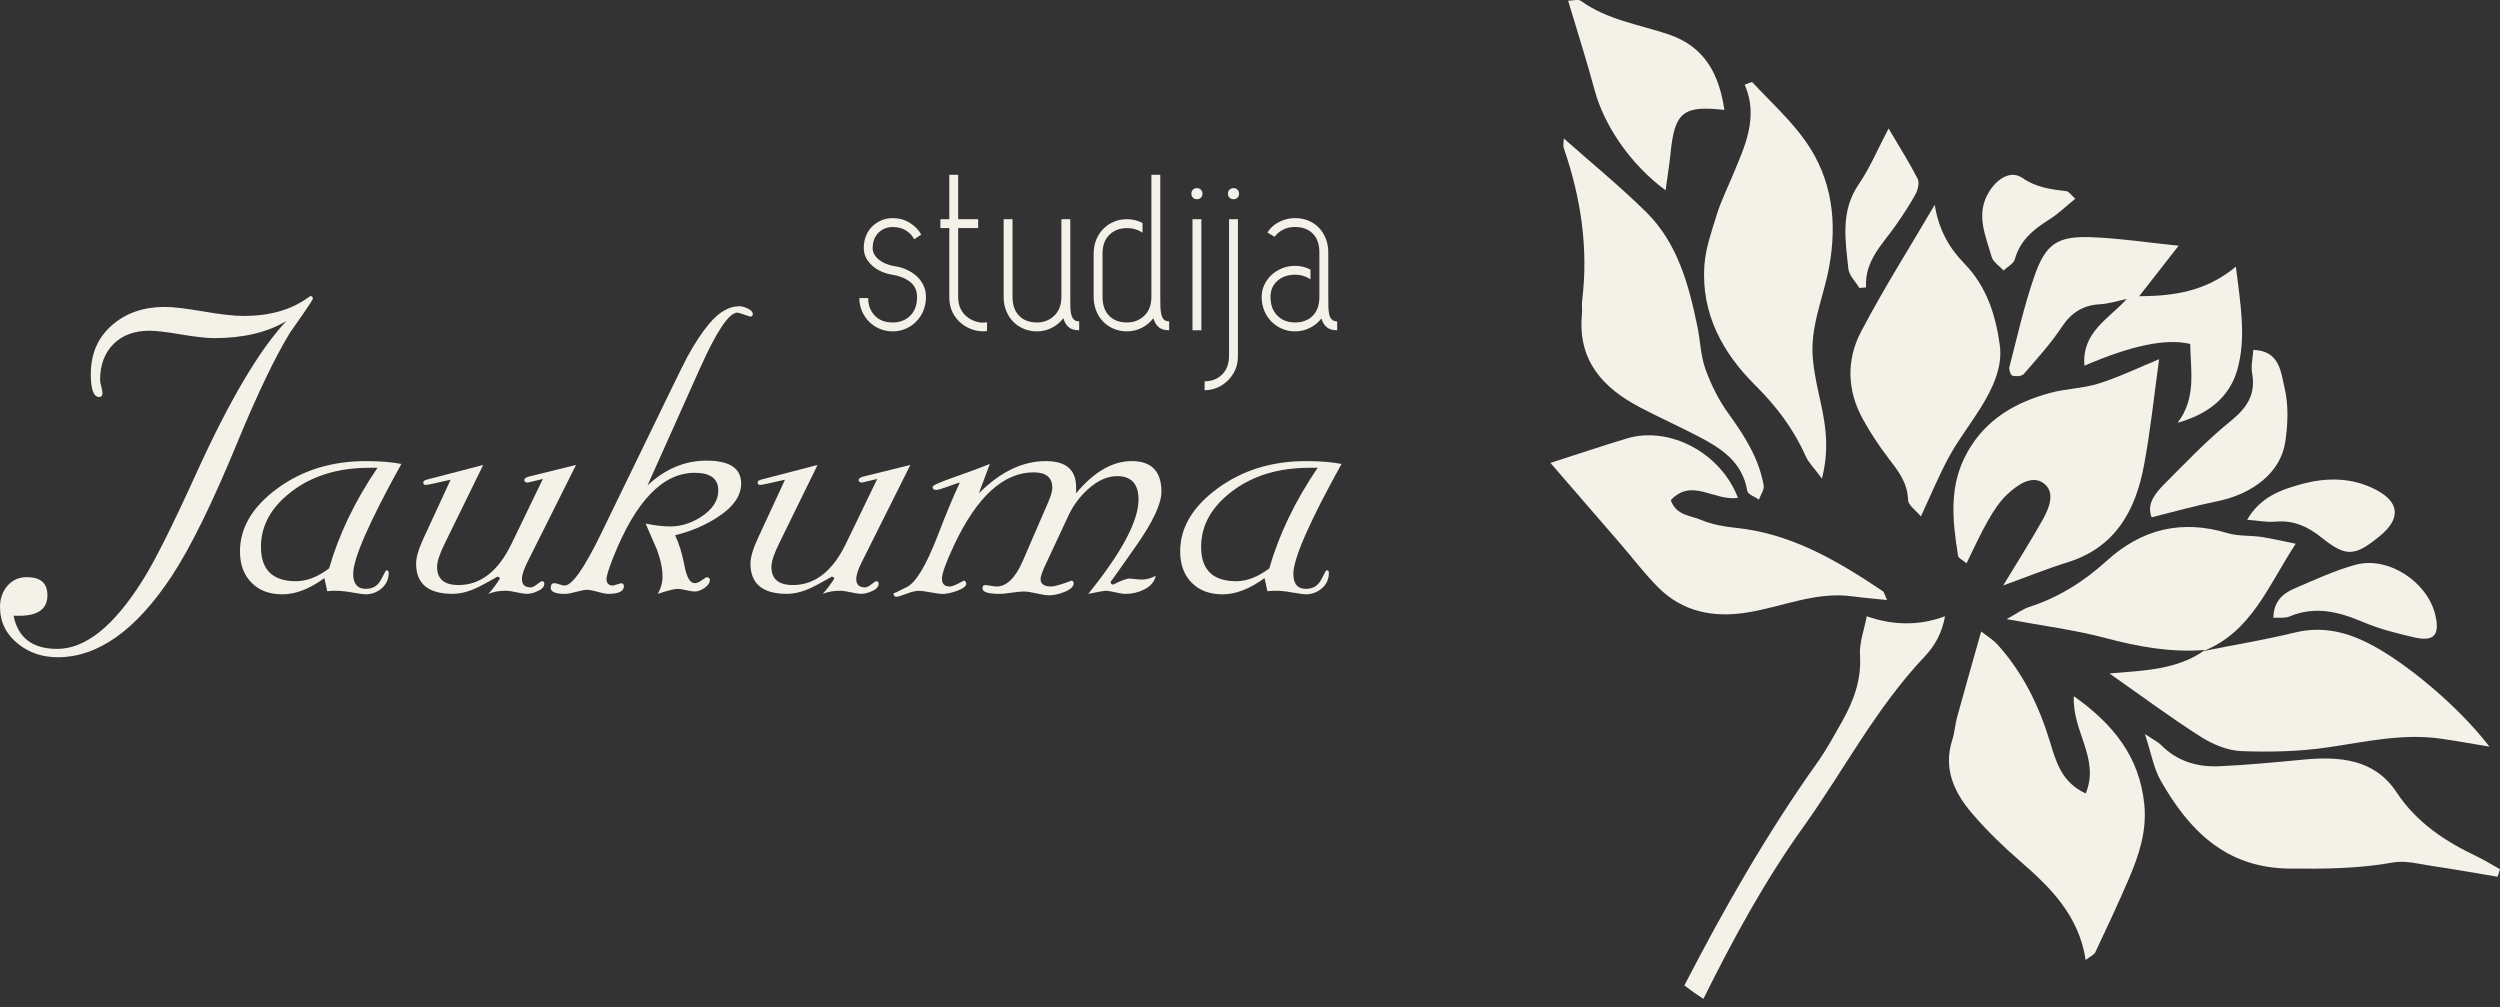 <svg width="134" height="54" viewBox="0 0 134 54" fill="none" xmlns="http://www.w3.org/2000/svg">
<rect x="0" y="0" width="134" height="54" fill="#333333" stroke="none"/>
<path d="M104.253 33.031C102.905 33.538 101.508 33.538 100.06 33.032C99.926 33.743 99.653 34.437 99.696 35.112C99.78 36.448 99.347 37.594 98.717 38.705C98.301 39.438 97.898 40.185 97.41 40.87C94.707 44.671 92.41 48.699 90.282 52.819C90.608 53.072 90.948 53.313 91.302 53.539C92.882 50.359 94.575 47.237 96.66 44.324C98.831 41.29 100.554 37.941 103.149 35.206C103.701 34.625 104.095 33.931 104.253 33.031Z" fill="#F3F1E8"/>
<path d="M106.191 33.847C106.467 34.065 106.81 34.267 107.065 34.549C108.419 36.045 109.28 37.805 109.869 39.729C110.193 40.789 110.483 41.931 111.795 42.528C112.572 40.668 111.053 39.193 111.159 37.315C113.269 38.812 114.681 40.558 114.935 43.117C115.078 44.551 114.646 45.848 114.099 47.121C113.532 48.441 112.92 49.742 112.309 51.041C112.244 51.178 112.05 51.254 111.791 51.455C111.429 49.078 109.92 47.579 108.272 46.153C107.362 45.365 106.49 44.515 105.706 43.602C104.745 42.482 104.143 41.206 104.643 39.654C104.771 39.258 104.793 38.828 104.904 38.425C105.312 36.94 105.736 35.46 106.191 33.847Z" fill="#F3F1E8"/>
<path d="M97.658 25.653C97.242 25.091 96.946 24.808 96.791 24.461C96.145 23.013 95.229 21.789 94.099 20.669C92.332 18.919 91.184 16.82 91.354 14.244C91.415 13.31 91.748 12.384 92.029 11.476C92.24 10.792 92.565 10.144 92.84 9.48C93.503 7.884 94.287 6.307 93.517 4.538C93.736 4.466 93.897 4.378 93.927 4.41C94.9 5.458 95.982 6.432 96.796 7.593C98.206 9.606 98.484 11.899 98.041 14.312C97.739 15.953 97.004 17.52 97.169 19.239C97.225 19.827 97.335 20.413 97.461 20.991C97.769 22.398 98.128 23.799 97.656 25.653H97.658Z" fill="#F3F1E8"/>
<path d="M118.122 34.892C119.757 34.566 121.405 34.291 123.025 33.9C124.392 33.571 125.63 33.832 126.847 34.428C128.854 35.41 131.782 37.859 133.434 40.019C132.447 39.856 131.649 39.711 130.847 39.595C128.791 39.298 126.8 39.76 124.783 40.057C123.249 40.282 121.672 40.32 120.121 40.258C119.383 40.228 118.587 39.89 117.95 39.484C116.352 38.468 114.829 37.332 113.066 36.097C114.961 35.939 116.719 35.895 118.188 34.84L118.122 34.892Z" fill="#F3F1E8"/>
<path d="M93.154 26.686C91.87 26.869 90.678 25.594 89.555 26.811C89.838 27.633 90.612 27.627 91.175 27.866C91.769 28.118 92.441 28.228 93.091 28.298C96.053 28.615 98.513 30.077 100.913 31.683C100.995 31.738 101.016 31.885 101.146 32.161C100.47 32.09 99.877 32.045 99.29 31.964C97.32 31.693 95.524 32.532 93.644 32.831C91.833 33.12 90.188 32.802 88.864 31.47C88.146 30.748 87.528 29.928 86.862 29.156L83.103 24.812C84.478 24.37 85.834 23.912 87.203 23.501C89.476 22.818 92.234 24.265 93.155 26.687L93.154 26.686Z" fill="#F3F1E8"/>
<path d="M103.702 10.977C103.918 12.328 104.478 13.294 105.302 14.14C106.49 15.36 106.983 16.935 107.192 18.525C107.346 19.696 106.789 20.856 106.148 21.883C105.607 22.748 104.975 23.562 104.485 24.454C103.942 25.441 103.514 26.491 102.96 27.679C102.706 27.369 102.279 27.086 102.271 26.792C102.243 25.863 101.738 25.233 101.219 24.557C100.711 23.893 100.245 23.186 99.842 22.453C99.002 20.929 98.962 19.287 99.745 17.792C100.963 15.467 102.374 13.244 103.702 10.977Z" fill="#F3F1E8"/>
<path d="M83.817 7.419C85.314 8.746 86.834 9.986 88.225 11.357C89.92 13.027 90.516 15.252 90.981 17.504C91.138 18.266 91.156 19.072 91.415 19.794C91.714 20.625 92.124 21.448 92.641 22.162C93.5 23.347 94.272 24.555 94.533 26.013C94.574 26.245 94.369 26.522 94.277 26.779C94.061 26.625 93.684 26.499 93.654 26.315C93.395 24.739 92.234 24.012 90.983 23.366C89.967 22.841 88.925 22.369 87.913 21.84C85.903 20.789 84.556 19.31 84.792 16.844C84.815 16.605 84.774 16.358 84.803 16.119C85.147 13.316 84.738 10.605 83.824 7.953C83.772 7.801 83.817 7.617 83.817 7.419Z" fill="#F3F1E8"/>
<path d="M107.371 31.381C108.162 30.074 108.85 28.994 109.477 27.879C109.834 27.246 110.19 26.386 109.542 25.905C108.912 25.438 108.14 25.987 107.611 26.476C107.182 26.871 106.85 27.393 106.556 27.905C106.144 28.624 105.806 29.386 105.405 30.193C105.186 30.007 104.972 29.917 104.953 29.796C104.651 27.895 104.437 26.022 105.464 24.214C106.46 22.457 108.027 21.572 109.865 21.065C110.725 20.828 111.654 20.824 112.501 20.554C113.619 20.196 114.687 19.681 115.729 19.252C115.465 21.144 115.27 23.063 114.916 24.953C114.462 27.37 113.38 29.35 110.811 30.144C109.697 30.488 108.613 30.931 107.371 31.381Z" fill="#F3F1E8"/>
<path d="M133.87 46.993C132.704 46.8 131.541 46.591 130.372 46.418C129.673 46.315 128.937 46.108 128.267 46.229C126.42 46.563 124.582 46.574 122.713 46.556C119.301 46.522 117.328 44.508 115.804 41.822C115.44 41.183 115.317 40.407 114.969 39.346C115.468 39.679 115.674 39.772 115.823 39.923C116.687 40.8 117.77 41.124 118.948 41.071C120.45 41.004 121.949 40.858 123.446 40.717C125.388 40.532 127.266 40.671 128.449 42.457C129.536 44.101 131.055 45.094 132.764 45.907C133.188 46.109 133.588 46.362 134 46.591L133.87 46.993Z" fill="#F3F1E8"/>
<path d="M118.185 34.839C116.365 34.983 114.617 34.667 112.858 34.199C111.209 33.759 109.499 33.546 107.555 33.185C108.084 32.895 108.403 32.65 108.764 32.534C110.339 32.027 111.7 31.166 112.912 30.065C114.807 28.343 116.947 27.834 119.409 28.578C119.974 28.748 120.605 28.691 121.199 28.778C121.768 28.862 122.329 29 123.049 29.146C121.566 31.412 120.679 33.86 118.119 34.891L118.185 34.839Z" fill="#F3F1E8"/>
<path d="M116.722 22.659C117.739 21.319 117.414 19.852 117.395 18.436C116.127 18.125 114.237 18.514 111.725 19.602C111.578 17.803 113.014 17.105 113.996 16.025C113.499 16.128 113.04 16.281 112.573 16.306C111.654 16.355 111.026 16.75 110.509 17.53C109.913 18.427 109.179 19.235 108.47 20.051C108.364 20.173 108.055 20.187 107.869 20.139C107.775 20.114 107.667 19.817 107.703 19.678C108.122 18.06 108.485 16.421 109.029 14.845C109.643 13.063 110.267 12.646 112.1 12.715C113.592 12.771 115.079 12.997 116.774 13.17L114.659 15.878C116.513 15.867 118.219 15.634 119.843 14.293C120.092 16.318 120.408 18.077 119.924 19.804C119.495 21.337 118.296 22.219 116.722 22.659V22.659Z" fill="#F3F1E8"/>
<path d="M84.052 0.038C84.295 0.038 84.594 -0.057 84.746 0.053C86.145 1.062 87.83 1.308 89.407 1.833C91.366 2.485 92.144 3.961 92.426 5.891C90.21 5.64 89.762 6.018 89.543 8.197C89.479 8.838 89.374 9.475 89.276 10.2C87.405 8.828 85.982 6.729 85.475 4.84C85.059 3.291 84.566 1.762 84.052 0.038Z" fill="#F3F1E8"/>
<path d="M120.778 18.755C122.21 18.795 122.258 19.977 122.455 20.8C122.673 21.71 122.63 22.728 122.494 23.668C122.257 25.302 120.78 26.478 118.811 26.875C117.658 27.107 116.522 27.431 115.329 27.726C115.045 27.035 115.502 26.454 116.009 25.946C117.155 24.798 118.276 23.61 119.533 22.595C120.419 21.879 120.924 21.165 120.714 20.001C120.643 19.609 120.751 19.183 120.778 18.754V18.755Z" fill="#F3F1E8"/>
<path d="M121.853 33.114C121.864 32.26 122.339 31.821 122.959 31.554C124.044 31.086 125.13 30.579 126.265 30.27C128.001 29.799 130.103 31.181 130.528 32.943C130.792 34.035 130.47 34.411 129.395 34.162C128.474 33.948 127.54 33.715 126.674 33.347C125.37 32.793 124.099 32.462 122.719 33.043C122.473 33.147 122.163 33.093 121.853 33.114Z" fill="#F3F1E8"/>
<path d="M120.446 27.858C121.166 26.625 122.26 26.254 123.34 25.954C124.696 25.577 126.081 25.583 127.367 26.259C128.634 26.926 128.683 27.816 127.551 28.737C126.214 29.825 125.765 29.878 124.418 28.801C123.667 28.2 122.911 27.873 121.948 27.961C121.501 28.002 121.042 27.904 120.446 27.858H120.446Z" fill="#F3F1E8"/>
<path d="M99.664 15.435C99.458 15.093 99.109 14.766 99.072 14.406C98.912 12.867 98.64 11.32 99.626 9.88C100.228 9.001 100.644 7.995 101.228 6.886C101.816 7.885 102.341 8.713 102.786 9.582C102.891 9.787 102.801 10.168 102.676 10.401C102.364 10.976 101.997 11.524 101.623 12.063C100.912 13.087 99.936 13.969 100.02 15.405L99.664 15.435Z" fill="#F3F1E8"/>
<path d="M111.236 10.652C110.742 11.051 110.32 11.465 109.831 11.771C108.992 12.297 108.276 12.88 107.996 13.897C107.931 14.134 107.6 14.299 107.39 14.498C107.171 14.256 106.833 14.047 106.752 13.765C106.43 12.629 105.877 11.489 106.607 10.291C107.056 9.555 107.785 9.113 108.398 9.536C109.149 10.054 109.927 10.149 110.757 10.247C110.899 10.264 111.019 10.461 111.236 10.652Z" fill="#F3F1E8"/>
<path d="M15.354 17.204C14.332 17.817 13.042 18.123 11.484 18.123C11.075 18.123 10.481 18.058 9.702 17.926C8.923 17.793 8.358 17.727 8.009 17.727C7.2 17.727 6.557 17.966 6.081 18.442C5.604 18.919 5.365 19.562 5.365 20.372C5.365 20.448 5.386 20.566 5.429 20.723C5.472 20.881 5.493 20.998 5.493 21.075C5.493 21.211 5.433 21.279 5.314 21.279C5.016 21.279 4.867 20.87 4.867 20.052C4.867 18.946 5.259 18.06 6.042 17.396C6.783 16.765 7.715 16.45 8.84 16.45C9.265 16.45 9.951 16.531 10.897 16.693C11.842 16.855 12.562 16.936 13.056 16.936C14.444 16.936 15.59 16.612 16.492 15.965C16.526 15.939 16.577 15.905 16.645 15.862C16.73 15.888 16.773 15.935 16.773 16.003C16.773 16.046 16.59 16.331 16.223 16.859C15.797 17.464 15.572 17.787 15.546 17.83C14.746 19.133 13.801 21.104 12.711 23.744C11.374 26.989 10.198 29.378 9.185 30.91C7.277 33.789 5.246 35.228 3.092 35.228C2.274 35.228 1.567 34.99 0.971 34.513C0.324 33.993 0 33.333 0 32.533C0 32.09 0.132 31.713 0.396 31.402C0.66 31.091 1.009 30.936 1.443 30.936C2.176 30.936 2.542 31.259 2.542 31.907C2.542 32.622 2.061 32.988 1.099 33.005H0.728C0.966 34.189 1.746 34.781 3.066 34.781C4.582 34.781 6.106 33.559 7.639 31.114C8.278 30.11 9.232 28.21 10.5 25.417C12.289 21.474 13.907 18.736 15.354 17.202V17.204Z" fill="#F3F1E8"/>
<path d="M21.512 24.868C19.791 27.977 18.931 29.939 18.931 30.757C18.931 31.294 19.156 31.562 19.608 31.562C19.983 31.562 20.256 31.395 20.426 31.063C20.596 30.731 20.69 30.565 20.707 30.565C20.792 30.565 20.835 30.612 20.835 30.706C20.835 31.038 20.711 31.312 20.464 31.529C20.217 31.747 19.923 31.856 19.583 31.856C19.498 31.856 19.28 31.825 18.932 31.766C18.404 31.663 17.94 31.638 17.54 31.689L17.386 30.987C16.594 31.566 15.844 31.856 15.137 31.856C14.439 31.856 13.886 31.647 13.477 31.229C13.068 30.812 12.863 30.254 12.863 29.556C12.863 28.287 13.53 27.163 14.863 26.183C16.195 25.204 17.777 24.715 19.608 24.715C20.366 24.715 21 24.766 21.512 24.868ZM20.234 25.072H19.812C18.143 25.072 16.755 25.492 15.648 26.331C14.541 27.169 13.987 28.164 13.987 29.314C13.987 30.54 14.614 31.153 15.865 31.153C16.445 31.153 17.036 30.923 17.641 30.464C18.16 28.65 19.025 26.852 20.234 25.072Z" fill="#F3F1E8"/>
<path d="M30.875 24.92L28.268 30.131C28.073 30.523 27.975 30.825 27.975 31.038C27.975 31.336 28.132 31.485 28.447 31.485C28.532 31.485 28.645 31.429 28.785 31.319C28.926 31.208 29.013 31.153 29.047 31.153C29.133 31.153 29.175 31.195 29.175 31.281C29.175 31.451 29.052 31.587 28.805 31.689C28.609 31.783 28.413 31.83 28.217 31.83C28.115 31.83 27.938 31.802 27.687 31.747C27.436 31.692 27.241 31.664 27.106 31.664C26.756 31.664 26.445 31.72 26.173 31.83C26.369 31.631 26.578 31.358 26.799 31.009C26.773 30.943 26.723 30.91 26.646 30.91C26.672 30.91 26.399 31.063 25.829 31.37C25.258 31.677 24.734 31.83 24.258 31.83C22.954 31.83 22.303 31.29 22.303 30.208C22.303 29.876 22.439 29.416 22.712 28.828L24.155 25.711C23.355 25.899 22.911 25.992 22.827 25.992C22.733 25.992 22.686 25.95 22.686 25.864C22.686 25.797 22.745 25.745 22.865 25.711L25.901 24.92L23.837 29.135C23.564 29.689 23.427 30.106 23.427 30.387C23.427 31.034 23.81 31.358 24.576 31.358C25.759 31.358 26.709 30.617 27.424 29.134L29.098 25.672C28.579 25.801 28.311 25.864 28.294 25.864C28.166 25.864 28.102 25.822 28.102 25.737C28.102 25.651 28.183 25.588 28.345 25.545L30.875 24.92Z" fill="#F3F1E8"/>
<path d="M39.624 16.412C39.752 16.412 39.905 16.454 40.084 16.54C40.263 16.625 40.352 16.723 40.352 16.834C40.352 16.91 40.309 16.957 40.224 16.974C39.798 16.83 39.564 16.757 39.521 16.757C39.078 16.757 38.414 17.745 37.528 19.721L34.706 26.019C35.651 25.133 36.706 24.69 37.874 24.69C39.108 24.69 39.726 25.099 39.726 25.917C39.726 26.589 39.287 27.203 38.41 27.756C37.754 28.174 37.013 28.485 36.188 28.689C36.4 29.14 36.566 29.681 36.686 30.311C36.805 30.942 36.988 31.257 37.236 31.257C37.346 31.257 37.474 31.204 37.619 31.097C37.764 30.991 37.858 30.938 37.9 30.938C37.968 30.938 38.019 30.98 38.053 31.065C38.053 31.227 37.959 31.374 37.772 31.506C37.585 31.638 37.406 31.704 37.236 31.704C37.133 31.704 36.982 31.68 36.782 31.634C36.582 31.587 36.431 31.563 36.329 31.563C36.15 31.563 35.792 31.653 35.256 31.832C35.426 31.542 35.511 31.236 35.511 30.912C35.511 30.477 35.409 29.988 35.205 29.443C35 28.983 34.8 28.523 34.604 28.063C35.098 28.166 35.541 28.216 35.933 28.216C36.503 28.216 37.057 28.042 37.593 27.693C38.198 27.293 38.501 26.825 38.501 26.288C38.501 25.658 38.079 25.342 37.236 25.342C35.524 25.342 34.068 26.857 32.866 29.884C32.628 30.491 32.509 30.876 32.509 31.039C32.509 31.27 32.628 31.385 32.866 31.385C32.858 31.385 33.007 31.343 33.314 31.257C33.399 31.283 33.441 31.334 33.441 31.41C33.441 31.692 33.165 31.832 32.611 31.832C32.483 31.832 32.293 31.796 32.043 31.724C31.792 31.651 31.597 31.615 31.462 31.615C31.334 31.615 31.14 31.651 30.88 31.724C30.621 31.796 30.423 31.832 30.286 31.832C29.776 31.832 29.52 31.725 29.52 31.51C29.52 31.342 29.584 31.258 29.712 31.258C29.772 31.258 29.863 31.279 29.987 31.322C30.11 31.364 30.202 31.386 30.261 31.386C30.661 31.386 31.304 30.477 32.19 28.66L35.908 21.008C36.385 20.028 36.695 19.4 36.84 19.127C37.232 18.411 37.62 17.822 38.003 17.362C38.531 16.73 39.071 16.415 39.625 16.415L39.624 16.412Z" fill="#F3F1E8"/>
<path d="M48.795 24.92L46.189 30.131C45.994 30.523 45.895 30.825 45.895 31.038C45.895 31.336 46.053 31.485 46.368 31.485C46.453 31.485 46.566 31.429 46.706 31.319C46.847 31.208 46.934 31.153 46.968 31.153C47.053 31.153 47.096 31.195 47.096 31.281C47.096 31.451 46.972 31.587 46.725 31.689C46.53 31.783 46.334 31.83 46.138 31.83C46.036 31.83 45.858 31.802 45.608 31.747C45.356 31.692 45.162 31.664 45.026 31.664C44.677 31.664 44.366 31.72 44.094 31.83C44.29 31.631 44.498 31.358 44.72 31.009C44.694 30.943 44.644 30.91 44.567 30.91C44.592 30.91 44.32 31.063 43.749 31.37C43.179 31.677 42.655 31.83 42.178 31.83C40.875 31.83 40.224 31.29 40.224 30.208C40.224 29.876 40.36 29.416 40.633 28.828L42.076 25.711C41.275 25.899 40.832 25.992 40.747 25.992C40.654 25.992 40.607 25.95 40.607 25.864C40.607 25.797 40.666 25.745 40.786 25.711L43.822 24.92L41.758 29.135C41.485 29.689 41.348 30.106 41.348 30.387C41.348 31.034 41.73 31.358 42.497 31.358C43.68 31.358 44.629 30.617 45.345 29.134L47.019 25.672C46.499 25.801 46.231 25.864 46.215 25.864C46.087 25.864 46.023 25.822 46.023 25.737C46.023 25.651 46.104 25.588 46.266 25.545L48.795 24.92Z" fill="#F3F1E8"/>
<path d="M51.445 25.865C51.351 25.882 51.126 25.959 50.768 26.095C50.461 26.206 50.261 26.261 50.168 26.261C50.049 26.261 49.989 26.206 49.989 26.095C49.989 26.018 50.361 25.851 51.107 25.59C51.852 25.331 52.501 25.09 53.055 24.869L52.467 26.44C53.617 25.29 54.813 24.715 56.056 24.715C57.138 24.715 57.679 25.179 57.679 26.107V26.44C58.635 25.29 59.631 24.715 60.664 24.715C61.722 24.715 62.252 25.263 62.252 26.357C62.252 27.002 61.798 27.971 60.891 29.264C59.984 30.558 59.531 31.197 59.531 31.179C59.531 31.281 59.578 31.333 59.672 31.333C60.089 31.119 60.374 31.013 60.528 31.013C60.604 31.013 60.713 31.022 60.853 31.039C60.994 31.056 61.102 31.065 61.179 31.065C61.451 31.065 61.706 30.997 61.946 30.86C61.886 31.176 61.677 31.422 61.32 31.601C61.013 31.755 60.681 31.832 60.323 31.832C60.204 31.832 60.025 31.804 59.786 31.749C59.548 31.693 59.369 31.665 59.25 31.665C59.19 31.665 58.884 31.721 58.33 31.832C60.127 29.609 61.025 27.922 61.025 26.773C61.025 25.939 60.642 25.521 59.876 25.521C59.348 25.521 58.824 25.759 58.305 26.233C57.862 26.632 57.513 27.107 57.258 27.658L56.006 30.342C55.852 30.673 55.775 30.906 55.775 31.042C55.775 31.305 55.967 31.436 56.35 31.436C56.521 31.436 56.887 31.33 57.449 31.117C57.517 31.151 57.551 31.198 57.551 31.258C57.551 31.445 57.372 31.607 57.015 31.743C56.725 31.854 56.466 31.909 56.236 31.909C56.082 31.909 55.856 31.875 55.559 31.807C55.26 31.739 55.035 31.704 54.882 31.704C54.737 31.704 54.517 31.726 54.224 31.769C53.931 31.811 53.711 31.833 53.566 31.833C52.962 31.833 52.659 31.732 52.659 31.53C52.659 31.417 52.71 31.36 52.813 31.36C52.881 31.36 52.981 31.373 53.113 31.399C53.245 31.424 53.345 31.437 53.413 31.437C53.958 31.437 54.43 30.973 54.831 30.044L56.185 26.915C56.33 26.582 56.403 26.327 56.403 26.148C56.403 25.595 56.071 25.318 55.407 25.318C53.788 25.318 52.366 26.617 51.14 29.214C50.706 30.142 50.488 30.743 50.488 31.016C50.488 31.297 50.629 31.438 50.91 31.438C51.038 31.438 51.289 31.331 51.664 31.118C51.749 31.144 51.791 31.199 51.791 31.284C51.791 31.421 51.617 31.553 51.268 31.681C50.969 31.783 50.727 31.834 50.54 31.834C50.395 31.834 50.178 31.806 49.888 31.751C49.599 31.696 49.382 31.668 49.237 31.668C49.075 31.668 48.856 31.721 48.579 31.828C48.302 31.934 48.126 31.987 48.049 31.987C47.947 31.987 47.896 31.927 47.896 31.808C47.896 31.817 48.134 31.702 48.611 31.463C49.088 31.224 49.629 30.331 50.233 28.78C50.719 27.52 51.123 26.549 51.447 25.868L51.445 25.865Z" fill="#F3F1E8"/>
<path d="M71.905 24.868C70.184 27.977 69.324 29.939 69.324 30.757C69.324 31.294 69.55 31.562 70.002 31.562C70.376 31.562 70.649 31.395 70.819 31.063C70.989 30.731 71.083 30.565 71.1 30.565C71.186 30.565 71.228 30.612 71.228 30.706C71.228 31.038 71.105 31.312 70.858 31.529C70.611 31.747 70.317 31.856 69.976 31.856C69.891 31.856 69.674 31.825 69.325 31.766C68.797 31.663 68.333 31.638 67.933 31.689L67.779 30.987C66.987 31.566 66.238 31.856 65.53 31.856C64.832 31.856 64.279 31.647 63.87 31.229C63.461 30.812 63.257 30.254 63.257 29.556C63.257 28.287 63.923 27.163 65.256 26.183C66.588 25.204 68.17 24.715 70.002 24.715C70.759 24.715 71.394 24.766 71.905 24.868ZM70.627 25.072H70.205C68.536 25.072 67.148 25.492 66.041 26.331C64.934 27.169 64.38 28.164 64.38 29.314C64.38 30.54 65.007 31.153 66.259 31.153C66.838 31.153 67.43 30.923 68.034 30.464C68.553 28.65 69.418 26.852 70.627 25.072Z" fill="#F3F1E8"/>
<path d="M47.918 14.261C48.156 14.293 48.38 14.356 48.59 14.452C48.8 14.547 48.983 14.666 49.138 14.809C49.292 14.951 49.413 15.116 49.501 15.303C49.588 15.489 49.632 15.694 49.632 15.916C49.632 16.186 49.584 16.434 49.489 16.66C49.394 16.887 49.265 17.081 49.102 17.243C48.94 17.406 48.752 17.533 48.537 17.624C48.322 17.716 48.092 17.761 47.846 17.761C47.592 17.761 47.356 17.714 47.138 17.619C46.919 17.524 46.731 17.395 46.572 17.232C46.413 17.07 46.289 16.881 46.197 16.666C46.106 16.452 46.06 16.222 46.06 15.976H46.536C46.536 16.357 46.653 16.671 46.888 16.917C47.122 17.162 47.441 17.285 47.846 17.285C48.227 17.285 48.54 17.165 48.786 16.923C49.032 16.681 49.155 16.345 49.155 15.917C49.155 15.576 49.032 15.308 48.786 15.113C48.54 14.919 48.227 14.79 47.846 14.727C47.632 14.695 47.431 14.637 47.245 14.554C47.058 14.47 46.896 14.367 46.757 14.244C46.618 14.121 46.507 13.981 46.423 13.822C46.34 13.663 46.298 13.489 46.298 13.298C46.298 13.06 46.338 12.842 46.418 12.644C46.497 12.445 46.608 12.277 46.751 12.138C46.894 11.999 47.059 11.89 47.245 11.81C47.432 11.731 47.632 11.691 47.847 11.691C48.18 11.691 48.482 11.773 48.752 11.935C49.021 12.098 49.231 12.31 49.382 12.572L49.001 12.822C48.898 12.624 48.747 12.465 48.549 12.346C48.351 12.227 48.117 12.168 47.847 12.168C47.545 12.168 47.291 12.271 47.085 12.477C46.878 12.683 46.775 12.957 46.775 13.298C46.775 13.425 46.807 13.542 46.87 13.649C46.934 13.757 47.019 13.852 47.126 13.935C47.233 14.018 47.356 14.088 47.495 14.143C47.634 14.199 47.775 14.238 47.918 14.262V14.261Z" fill="#F3F1E8"/>
<path d="M51.494 16.564C51.585 16.742 51.71 16.891 51.869 17.01C52.028 17.129 52.206 17.213 52.405 17.26C52.564 17.299 52.73 17.303 52.905 17.272V17.748C52.683 17.772 52.461 17.756 52.238 17.701C51.984 17.629 51.756 17.514 51.554 17.355C51.352 17.197 51.189 16.998 51.066 16.761C50.943 16.522 50.882 16.241 50.882 15.915V12.225H50.405V11.749H50.882V9.369H51.358V11.749H52.429V12.225H51.358V15.915C51.358 16.17 51.403 16.385 51.494 16.564Z" fill="#F3F1E8"/>
<path d="M57.367 11.749V15.987C57.367 16.177 57.369 16.348 57.373 16.499C57.377 16.65 57.395 16.779 57.426 16.886C57.458 16.992 57.506 17.076 57.569 17.136C57.633 17.195 57.724 17.225 57.843 17.225V17.701C57.588 17.701 57.398 17.644 57.272 17.529C57.144 17.414 57.053 17.257 56.998 17.059C56.831 17.273 56.625 17.444 56.379 17.57C56.133 17.698 55.867 17.761 55.581 17.761C55.327 17.761 55.092 17.715 54.873 17.624C54.654 17.533 54.466 17.406 54.307 17.243C54.148 17.08 54.024 16.886 53.932 16.66C53.841 16.434 53.795 16.185 53.795 15.915V11.749H54.271V15.915C54.271 16.344 54.388 16.679 54.622 16.922C54.856 17.164 55.175 17.284 55.581 17.284C55.938 17.284 56.241 17.169 56.492 16.939C56.742 16.708 56.874 16.387 56.891 15.974V11.749H57.367L57.367 11.749Z" fill="#F3F1E8"/>
<path d="M61.238 12.476C61.127 12.397 61 12.335 60.857 12.291C60.714 12.248 60.563 12.226 60.405 12.226C60.024 12.226 59.71 12.345 59.465 12.583C59.219 12.821 59.096 13.158 59.096 13.595V15.916C59.096 16.344 59.212 16.68 59.447 16.922C59.681 17.164 60 17.284 60.405 17.284C60.762 17.284 61.066 17.169 61.316 16.939C61.566 16.709 61.699 16.388 61.715 15.975V9.368H62.191V15.855C62.191 16.061 62.193 16.248 62.197 16.415C62.201 16.581 62.217 16.724 62.245 16.843C62.272 16.963 62.318 17.056 62.382 17.123C62.445 17.19 62.54 17.224 62.667 17.224V17.701C62.413 17.701 62.222 17.643 62.096 17.528C61.968 17.413 61.877 17.256 61.822 17.058C61.655 17.272 61.449 17.443 61.203 17.57C60.958 17.697 60.691 17.76 60.406 17.76C60.152 17.76 59.916 17.714 59.698 17.623C59.479 17.532 59.291 17.405 59.132 17.242C58.973 17.079 58.848 16.885 58.757 16.659C58.666 16.433 58.62 16.184 58.62 15.915V13.594C58.62 13.316 58.668 13.064 58.763 12.838C58.858 12.612 58.987 12.417 59.149 12.255C59.312 12.092 59.5 11.967 59.715 11.88C59.929 11.792 60.159 11.749 60.406 11.749C60.707 11.749 60.985 11.816 61.239 11.952V12.475L61.238 12.476Z" fill="#F3F1E8"/>
<path d="M63.858 10.381C63.858 10.294 63.886 10.222 63.941 10.167C63.997 10.112 64.068 10.083 64.156 10.083C64.243 10.083 64.314 10.111 64.37 10.167C64.425 10.222 64.453 10.294 64.453 10.381C64.453 10.468 64.425 10.54 64.37 10.595C64.314 10.651 64.243 10.679 64.156 10.679C64.069 10.679 63.997 10.651 63.941 10.595C63.886 10.54 63.858 10.469 63.858 10.381ZM63.918 17.701V11.75H64.394V17.701H63.918Z" fill="#F3F1E8"/>
<path d="M66.353 11.749V19.07C66.353 19.356 66.305 19.606 66.21 19.82C66.115 20.034 65.986 20.222 65.823 20.385C65.66 20.548 65.472 20.677 65.258 20.772C65.043 20.867 64.813 20.915 64.567 20.915V20.439C64.948 20.439 65.262 20.316 65.508 20.069C65.754 19.823 65.877 19.49 65.877 19.069V11.749L66.353 11.749ZM65.817 10.381C65.817 10.294 65.845 10.222 65.901 10.167C65.956 10.112 66.028 10.083 66.115 10.083C66.202 10.083 66.274 10.111 66.329 10.167C66.385 10.222 66.413 10.294 66.413 10.381C66.413 10.468 66.385 10.54 66.329 10.595C66.274 10.651 66.202 10.679 66.115 10.679C66.028 10.679 65.956 10.651 65.901 10.595C65.845 10.54 65.817 10.469 65.817 10.381Z" fill="#F3F1E8"/>
<path d="M70.243 14.975C70.132 14.896 70.005 14.835 69.862 14.791C69.719 14.747 69.568 14.725 69.41 14.725C69.029 14.725 68.715 14.835 68.469 15.053C68.223 15.271 68.1 15.558 68.1 15.915C68.1 16.344 68.223 16.679 68.469 16.921C68.715 17.163 69.029 17.284 69.41 17.284C69.814 17.284 70.133 17.163 70.368 16.921C70.602 16.679 70.719 16.344 70.719 15.915V13.535C70.719 13.098 70.602 12.761 70.368 12.523C70.133 12.285 69.814 12.166 69.41 12.166C68.958 12.166 68.592 12.341 68.315 12.69L67.934 12.464C68.076 12.225 68.285 12.038 68.559 11.898C68.832 11.759 69.116 11.69 69.41 11.69C69.663 11.69 69.899 11.734 70.118 11.821C70.336 11.909 70.524 12.033 70.684 12.196C70.842 12.358 70.967 12.553 71.059 12.779C71.149 13.005 71.196 13.257 71.196 13.535V15.915C71.196 16.114 71.198 16.292 71.202 16.451C71.206 16.61 71.222 16.747 71.249 16.861C71.277 16.977 71.325 17.066 71.392 17.13C71.459 17.193 71.553 17.225 71.672 17.225V17.701C71.417 17.701 71.227 17.643 71.101 17.528C70.973 17.413 70.882 17.26 70.827 17.07C70.668 17.276 70.466 17.443 70.22 17.57C69.974 17.698 69.704 17.761 69.41 17.761C69.165 17.761 68.934 17.715 68.72 17.623C68.506 17.533 68.317 17.405 68.154 17.242C67.992 17.08 67.863 16.886 67.768 16.66C67.672 16.433 67.625 16.185 67.625 15.915C67.625 15.685 67.672 15.469 67.768 15.267C67.863 15.064 67.992 14.888 68.154 14.737C68.317 14.586 68.506 14.467 68.72 14.38C68.934 14.293 69.165 14.249 69.41 14.249C69.712 14.249 69.99 14.316 70.243 14.452L70.243 14.975Z" fill="#F3F1E8"/>
</svg>
